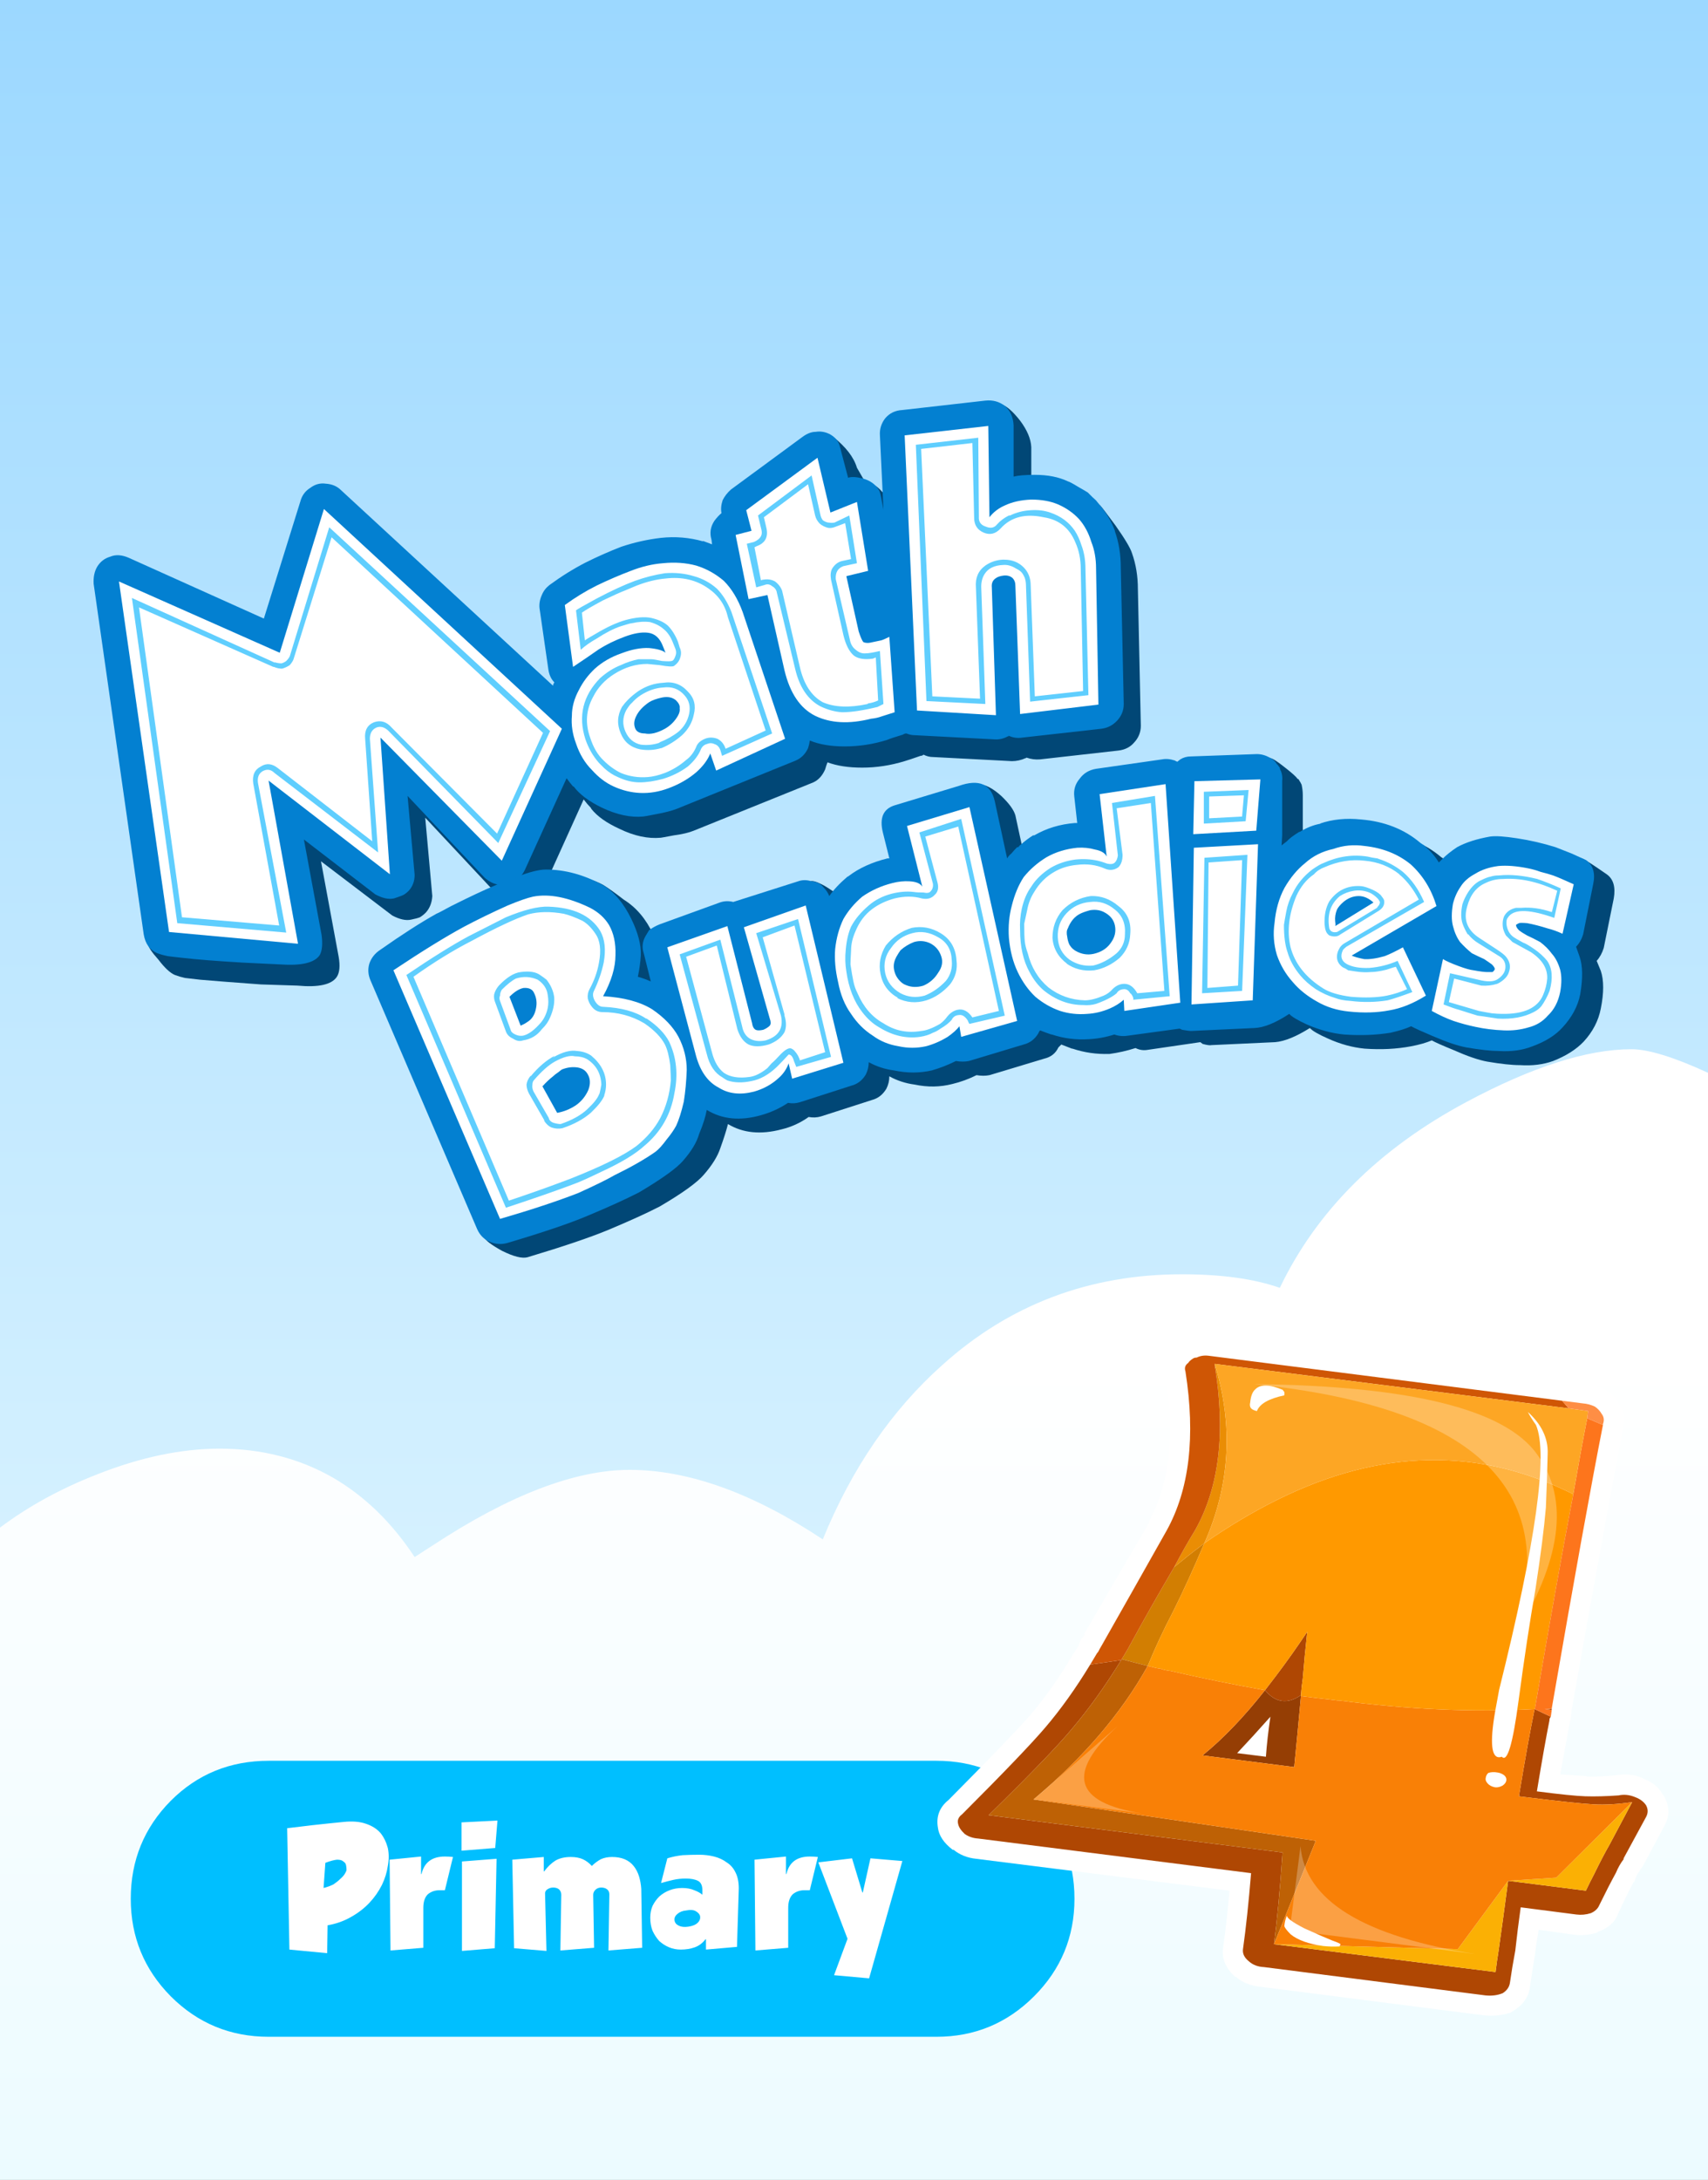 
<svg xmlns="http://www.w3.org/2000/svg" version="1.1" xmlns:xlink="http://www.w3.org/1999/xlink" preserveAspectRatio="none" x="0px" y="0px" width="145px" height="185px" viewBox="0 0 145 185">
<rect x="0" y="0" width="145" height="185" fill="#333333" stroke="none"/>
<defs>
<linearGradient id="Gradient_1" gradientUnits="userSpaceOnUse" x1="72.5" y1="184.988" x2="72.5" y2="0.012" spreadMethod="pad">
<stop  offset="0%" stop-color="#ECFBFF"/>

<stop  offset="100%" stop-color="#9CD8FF"/>
</linearGradient>

<linearGradient id="Gradient_2" gradientUnits="userSpaceOnUse" x1="72.5" y1="185.025" x2="72.5" y2="115.775" spreadMethod="pad">
<stop  offset="0%" stop-color="#ECFBFF"/>

<stop  offset="100%" stop-color="#FFFFFF"/>
</linearGradient>
</defs>

<g id="Layer_1">
<g transform="matrix( 1, 0, 0, 1, 0,0) ">
<g>
<g>
<path fill="url(#Gradient_1)" stroke="none" d="
M 145 185
L 145 0 0 0 0 185 145 185 Z"/>
</g>
</g>
</g>

<g transform="matrix( 1, 0, 0, 1, 0,0) ">
<g>
<g>
<path fill="url(#Gradient_2)" stroke="none" d="
M 145 91.05
Q 140.65 89.05 138.5 89.05 132.85 89.05 124.45 93.55 113.35 99.5 108.65 109.3 105.35 108.15 100.35 108.15 88.55 108.15 80 115.85 73.55 121.6 69.85 130.65 60.95 124.75 53.45 124.75 46.5 124.75 36.75 131.15
L 35.2 132.15
Q 32.3 127.75 28.25 125.4 23.95 122.95 18.65 122.95 13.75 122.95 8.2 125.15 3.6 126.95 0 129.65
L 0 185 145 185 145 91.05 Z"/>
</g>
</g>
</g>

<g transform="matrix( 0.763, 0, 0, 0.763, 0,15) ">
<g>
<g>
<path fill="#00BFFF" stroke="none" d="
M 29.9 176.2
Q 23.45 176.2 19 180.65 14.55 185.15 14.55 191.55 14.55 197.9 19 202.4 23.5 206.9 29.9 206.9
L 104.2 206.9
Q 110.55 206.9 115.05 202.4 119.55 197.9 119.55 191.55 119.55 185.15 115.05 180.65 110.55 176.2 104.2 176.2
L 29.9 176.2 Z"/>
</g>
</g>
</g>

<g transform="matrix( 0.763, 0, 0, 0.763, 0,15) ">
<g>
<g>
<path fill="#FFFFFF" stroke="none" d="
M 96.85 187.05
L 96 190.85 95.95 190.85 94.8 187.05 91.05 187.5 94.3 196 92.8 200.05 96.7 200.4 100.4 187.35 96.85 187.05
M 91 186.9
Q 90.55 186.85 90.1 186.85 87.95 186.85 87.5 188.8
L 87.45 188.8 87.45 186.85 83.95 187.2 84.05 197.3 87.7 197 87.7 192.55
Q 87.7 191.55 88.2 191.05 88.75 190.6 89.5 190.6 89.7 190.6 89.85 190.6 89.95 190.6 90.1 190.6
L 91 186.9
M 78.15 191.1
Q 77.8 190.8 77.25 190.6 76.7 190.35 75.9 190.35 75.15 190.35 74.5 190.6 73.85 190.85 73.35 191.3 72.9 191.75 72.6 192.35 72.35 192.95 72.35 193.65 72.35 194.45 72.6 195.1 72.9 195.75 73.35 196.25 73.85 196.7 74.45 196.95 75.05 197.2 75.75 197.2 76.6 197.2 77.3 196.95 78 196.7 78.5 196.05
L 78.55 196.05 78.55 197.2 82 196.9 82.2 190.4
Q 82.2 189.35 81.85 188.65 81.5 187.9 80.85 187.5 80.25 187.05 79.45 186.85 78.65 186.65 77.8 186.65 76.85 186.65 75.95 186.7 75.05 186.8 74.25 187.05
L 73.55 189.8
Q 74.25 189.6 74.9 189.45 75.55 189.3 76.3 189.3 77.15 189.3 77.65 189.55 78.15 189.8 78.15 190.6
L 78.15 191.1
M 75.55 194.55
Q 75.1 194.35 75.05 193.95 75 193.55 75.35 193.25 75.75 192.9 76.35 192.85 77.05 192.7 77.45 192.95 77.85 193.2 77.9 193.5 77.95 193.9 77.65 194.2 77.3 194.55 76.6 194.65 75.95 194.75 75.55 194.55
M 55.25 187.1
L 51.4 187.4 51.4 197.35 55.05 197.05 55.25 187.1
M 60.5 186.9
L 57 187.2 57.2 197.05 60.8 197.35 60.65 191.1
Q 60.6 190.7 60.9 190.5 61.2 190.3 61.55 190.3 61.95 190.3 62.2 190.5 62.45 190.75 62.45 191.1
L 62.35 197.3 66.1 197 66 191.1
Q 66 190.8 66.25 190.55 66.5 190.3 66.9 190.3 67.3 190.3 67.55 190.5 67.8 190.7 67.8 191.05
L 67.7 197.3 71.45 197 71.35 190.45
Q 71.3 189.7 71.1 189.05 70.9 188.4 70.5 187.9 70.1 187.4 69.5 187.15 68.9 186.9 68.1 186.9 67.4 186.9 66.85 187.15 66.3 187.45 65.85 187.9 65.4 187.4 64.85 187.15 64.3 186.9 63.5 186.9 62.5 186.9 61.8 187.3 61.1 187.75 60.55 188.5
L 60.5 188.5 60.5 186.9
M 50.4 186.9
Q 49.95 186.85 49.5 186.85 47.35 186.85 46.9 188.8
L 46.85 188.8 46.85 186.85 43.35 187.2 43.45 197.3 47.1 197 47.1 192.55
Q 47.1 191.55 47.6 191.05 48.15 190.6 48.9 190.6 49.1 190.6 49.25 190.6 49.35 190.6 49.5 190.6
L 50.4 186.9
M 55.35 182.85
L 51.35 183.05 51.35 186.2 55.1 185.9 55.35 182.85
M 36.75 183.15
Q 35.2 183.3 31.95 183.7
L 32.2 197.2 36.4 197.6 36.45 194.5
Q 37.9 194.25 39.1 193.55 40.25 192.9 41.1 192 41.95 191.1 42.5 190 43 188.95 43.15 187.9 43.35 186.85 43.15 185.9 42.9 184.95 42.35 184.25 41.75 183.55 40.7 183.2 39.7 182.85 38.25 183
L 36.75 183.15
M 38.5 187.8
Q 38.55 188.05 38.55 188.2 38.55 188.35 38.55 188.4 38.5 188.55 38.35 188.8 38.15 189.1 37.85 189.35 37.55 189.65 37.1 189.95 36.6 190.2 36 190.35
L 36.2 187.55
Q 37 187.25 37.5 187.2 38 187.2 38.2 187.4 38.45 187.55 38.5 187.8 Z"/>
</g>
</g>
</g>

<g transform="matrix( 0.763, 0, 0, 0.763, 0,15) ">
<g>
<g>
<path fill="#FFFFFF" stroke="none" d="
M 180.6 139.1
Q 180.6 138.95 180.65 138.8 180.9 137.65 180.2 136.65 179.7 135.5 178.5 134.9 177.55 134.35 176.45 134.25
L 134.8 128.95
Q 133.55 128.8 132.55 129.2
L 132.45 129.2
Q 132.25 129.25 132.05 129.3 131.8 129.35 131.65 129.55 130.65 130 130.3 130.75 129.35 131.85 129.65 133.25 131.3 143.25 127.85 149.55
L 127.95 149.55
Q 123.8 156.6 120.6 162.15
L 120.75 162.15
Q 120.6 162.25 120.55 162.4 120.15 162.75 120 163.45 119.7 163.85 119.4 164.35 117.15 168.15 114.65 171.1 112.35 173.7 105.55 180.55 104.05 181.75 104.35 183.6 104.5 184.95 106 186.1
L 106.1 186.1
Q 107.15 186.95 108.6 187.1
L 136.8 190.65
Q 136.5 194.1 136.1 196.9 135.8 198.75 137.4 200.2 137.5 200.2 137.6 200.3 138.65 201.2 140.35 201.35
L 165 204.5
Q 166.65 204.7 168.1 204.2 168.25 204.1 168.4 204 170.1 202.95 170.25 201.2 170.5 199.45 170.8 197.7
L 170.8 197.6
Q 170.95 196.35 171.2 195
L 175.15 195.55
Q 176.5 195.7 177.75 195.3 177.75 195.2 177.85 195.2 179.5 194.6 180 193.3 180.95 191.2 181.75 189.7
L 181.85 189.65
Q 182.05 188.95 182.4 188.5 182.6 188.15 182.8 187.9
L 185.1 183.6
Q 186.15 181.85 185.1 180.05 185.1 180 185 179.95 184.4 178.8 182.9 178.2 181.45 177.5 179.9 177.8 178 178 176.55 177.95
L 176.5 177.9
Q 175.45 177.85 173.6 177.7 174.25 174.2 174.6 172.25 174.7 171.85 174.75 171.6 174.8 171.2 174.85 170.8 174.85 170.75 174.85 170.65 178.65 149.25 180.6 139.25 180.6 139.15 180.6 139.1 Z"/>
</g>
</g>
</g>

<g transform="matrix( 0.763, 0, 0, 0.763, 0,15) ">
<g>
<g>
<path fill="#D27E02" stroke="none" d="
M 125.05 164.5
Q 124.9 164.75 124.8 164.9 126.3 165.3 127.7 165.65 128.9 162.7 130.55 159.55 132.15 156.35 134 152 132.35 153.25 130.65 154.65 127.95 159.25 125.85 163.1 125.45 163.85 125.05 164.5 Z"/>

<path fill="#953E04" stroke="none" d="
M 144.75 169
L 144.75 168.9
Q 142.5 170.45 140.75 168.35 137.25 172.8 133.8 175.6
L 144 176.9
Q 144.35 173.4 144.75 169
M 140.85 175.75
L 137.65 175.35
Q 139.35 173.55 141.35 171.3 141 173.65 140.85 175.75 Z"/>

<path fill="#AF4703" stroke="none" d="
M 144.75 168.9
Q 144.8 168.05 144.95 167.05 145.15 164.6 145.45 161.85 143.75 164.4 142.05 166.65 141.4 167.5 140.75 168.35 142.5 170.45 144.75 168.9
M 172.4 171.65
Q 172.4 171.45 172.55 171.3
L 170.75 170.45
Q 170.05 173.8 169 180.15
L 169.8 180.25
Q 175.45 180.95 177.35 181.05 179.2 181.15 181.6 180.8
L 179.1 185.5
Q 178.35 186.8 177.35 188.85 176.9 189.7 176.45 190.65
L 167.8 189.55
Q 167.25 193.75 166.75 197.25 166.55 198.5 166.4 199.7
L 141.75 196.6
Q 142.3 192.35 142.7 186.4
L 110 182.25
Q 117.05 175.35 119.35 172.55 122.1 169.3 124.75 165
L 121.3 165.5
Q 118.9 169.45 116.3 172.5 114 175.2 107.05 182.15 106.45 182.6 106.6 183.2 106.7 183.75 107.35 184.35 108 184.8 108.85 184.85
L 139.2 188.7
Q 138.8 193.6 138.3 197.15 138.2 197.9 138.95 198.5 139.6 199.1 140.65 199.15
L 165.3 202.3
Q 166.35 202.4 167.2 202.05 167.9 201.6 168 200.9 168.25 199.15 168.6 197.3 168.85 195 169.2 192.5
L 175.4 193.3
Q 176.2 193.4 177 193.15 177.7 192.85 177.95 192.25 178.95 190.2 179.8 188.65 180.15 187.8 180.65 187.15
L 180.65 187.05 183.15 182.45
Q 183.5 181.8 183.15 181.15 182.75 180.55 181.95 180.25 181 179.85 180.1 180.05 178 180.2 176.4 180.15 174.85 180.1 171 179.6 171.85 174.45 172.4 171.7
L 172.4 171.65
M 172.65 170.55
Q 172.65 170.5 172.65 170.4 172.15 170.45 171.85 170.45
L 172.65 170.55 Z"/>

<path fill="#BE6105" stroke="none" d="
M 119.35 172.55
Q 117.05 175.35 110 182.25
L 142.7 186.4
Q 142.3 192.35 141.75 196.6
L 146.4 185.1 115 180.5
Q 123.3 173.55 127.7 165.65 126.3 165.3 124.8 164.9
L 124.75 165
Q 122.1 169.3 119.35 172.55 Z"/>

<path fill="#EA8D04" stroke="none" d="
M 135.15 132.05
Q 135.15 132.1 135.15 132.15 137 143.35 133 150.5 131.75 152.55 130.65 154.65 132.35 153.25 134 152 138.3 142.3 135.15 132.05 Z"/>

<path fill="#FBB004" stroke="none" d="
M 166.75 197.25
Q 167.25 193.75 167.8 189.55
L 162.2 197.15 141.75 196.6 166.4 199.7
Q 166.55 198.5 166.75 197.25
M 179.1 185.5
L 181.6 180.8 173.15 189.2 167.8 189.55 176.45 190.65
Q 176.9 189.7 177.35 188.85 178.35 186.8 179.1 185.5 Z"/>

<path fill="#F98006" stroke="none" d="
M 181.6 180.8
Q 179.2 181.15 177.35 181.05 175.45 180.95 169.8 180.25
L 169 180.15
Q 170.05 173.8 170.75 170.45 160.6 171 149.05 169.5 148.75 169.5 148.5 169.45 146.65 169.25 144.75 169 144.35 173.4 144 176.9
L 133.8 175.6
Q 137.25 172.8 140.75 168.35 135.65 167.45 130.2 166.2 129.65 166.15 129.1 165.95 128.85 165.95 127.7 165.65 123.3 173.55 115 180.5
L 146.4 185.1 141.75 196.6 162.2 197.15 167.8 189.55 173.15 189.2 181.6 180.8 Z"/>

<path fill="#FF9900" stroke="none" d="
M 170.75 170.45
L 170.8 170.3
Q 173.25 155.95 175.05 146.55 159.3 138.65 142.15 147.15 138.1 149.15 134 152 132.15 156.35 130.55 159.55 128.9 162.7 127.7 165.65 128.85 165.95 129.1 165.95 129.65 166.15 130.2 166.2 135.65 167.45 140.75 168.35 141.4 167.5 142.05 166.65 143.75 164.4 145.45 161.85 145.15 164.6 144.95 167.05 144.8 168.05 144.75 168.9
L 144.75 169
Q 146.65 169.25 148.5 169.45 148.75 169.5 149.05 169.5 160.6 171 170.75 170.45 Z"/>

<path fill="#FD751C" stroke="none" d="
M 176.6 138.1
Q 175.9 141.65 175.05 146.55 173.25 155.95 170.8 170.3
L 170.75 170.45 172.55 171.3
Q 172.6 170.9 172.65 170.55
L 171.85 170.45
Q 172.15 170.45 172.65 170.4 176.4 148.75 178.35 138.85
L 176.6 138.1 Z"/>

<path fill="#CF5605" stroke="none" d="
M 174.55 137
L 173.8 136.15 134.5 131.15
Q 133.75 131.05 133.15 131.35 132.9 131.35 132.75 131.45 132.35 131.7 132.2 131.95 131.7 132.3 131.9 132.9 133.6 143.75 129.8 150.6 125.8 157.7 122.65 163.25 122.35 163.75 122.15 164.15 122.1 164.15 122.05 164.25 121.65 164.9 121.3 165.5
L 124.75 165 124.8 164.9
Q 124.9 164.75 125.05 164.5 125.45 163.85 125.85 163.1 127.95 159.25 130.65 154.65 131.75 152.55 133 150.5 137 143.35 135.15 132.15 135.15 132.1 135.15 132.05
L 174.55 137 Z"/>

<path fill="#FDA624" stroke="none" d="
M 176.6 138.1
Q 176.65 137.65 176.7 137.3
L 174.55 137 135.15 132.05
Q 138.3 142.3 134 152 138.1 149.15 142.15 147.15 159.3 138.65 175.05 146.55 175.9 141.65 176.6 138.1 Z"/>

<path fill="#FE8E45" stroke="none" d="
M 178.2 137.6
Q 177.95 137.15 177.45 136.8 176.8 136.5 176.15 136.45
L 173.8 136.15 174.55 137 176.7 137.3
Q 176.65 137.65 176.6 138.1
L 178.35 138.85
Q 178.35 138.7 178.4 138.6 178.55 138.05 178.2 137.6 Z"/>
</g>
</g>
</g>

<g transform="matrix( 0.763, 0, 0, 0.763, 0,15) ">
<g>
<g>
<path fill="#FFFFFF" fill-opacity="0.251" stroke="none" d="
M 127.05 182.05
Q 115.7 180.25 124.4 172.3
L 115 180.5 127.05 182.05
M 144.7 185.7
L 143.5 195.05 164.2 197.7
Q 145.45 194.75 144.7 185.7
M 168.25 162.75
Q 176.5 149.65 171.05 142.15 165.75 134.6 139.55 134.3 177.05 138.15 168.25 162.75 Z"/>
</g>
</g>
</g>

<g transform="matrix( 0.763, 0, 0, 0.763, 0,15) ">
<g>
<g>
<path fill="#FFFFFF" stroke="none" d="
M 143.6 195.5
Q 144.75 196.45 147.2 196.8 148.1 196.9 149.05 196.85 149.05 196.75 149.15 196.65 149.25 196.55 148.25 196.2 147.25 195.8 145.15 194.85 143.1 193.8 143.2 193.4 142.95 193.95 142.9 194.6 143 194.9 143.6 195.5
M 142.75 134.95
Q 140.5 134 139.65 134.9 139.2 135.3 139.1 136.35 139 136.75 139.2 137 139.4 137.2 139.85 137.3 140.3 136.1 142.9 135.55 142.95 135.2 142.85 135.1 142.75 135.05 142.75 134.95
M 167.6 178.4
Q 167.65 178.05 167.35 177.8 167 177.55 166.6 177.5 166.05 177.4 165.6 177.55 165.35 177.75 165.3 178.15 165.25 178.4 165.5 178.7 165.8 179.05 166.35 179.15 166.75 179.2 167.2 178.95 167.55 178.7 167.6 178.4
M 170 137.4
Q 170.2 137.85 170.9 138.85 172.95 143.6 166.8 168.3
L 166.35 170.75
Q 165.45 176 166.9 175.8
L 167.1 175.75
Q 168 176.75 168.95 169.6 169.9 162.5 170.85 157.05 171.7 151.55 172 148.05 172.15 144.5 172.2 142.05 172.3 139.5 170 137.4 Z"/>
</g>
</g>
</g>

<g transform="matrix( 1, 0, 0, 1, 0,0) ">
<g>
<g>
<path fill="#014776" stroke="none" d="
M 86.6 35.7
Q 85.7 34.55 85 34.3
L 78.05 36.65
Q 77.2 36.7 76.65 37.3 76.15 37.95 76.15 38.8
L 76.45 45.05 76.3 44.05
Q 76.25 43.75 76.1 43.5 75.65 42.45 74.9 41.75 74.15 40.9 73.5 41
L 72.75 39.7
Q 72.35 38.35 70.7 37.05 70.5 36.9 70.15 36.95 69.7 36.95 69.4 37.15
L 63.55 43.4
Q 63.05 43.75 62.85 44.35 62.65 44.85 62.75 45.4 62.4 45.65 62.1 46.05 61.7 46.8 61.9 47.6
L 61.95 48.05
Q 61.55 47.9 61.15 47.75 59.45 47.25 57.6 47.55 55.9 47.7 54.25 48.25 52.7 48.9 51.2 49.55 49.65 50.35 48.15 51.45 47.7 51.8 47.45 52.35 47.25 52.9 47.3 53.45
L 48 58.7
Q 48.1 59.35 48.55 59.8 48.45 59.9 48.4 60.05
L 30.45 43.4
Q 29.9 42.9 29.15 42.9 28.45 42.8 27.8 43.25 27.2 43.65 27 44.35
L 23.9 54.35 12.45 49.2
Q 11.55 48.85 10.85 49.1 10.15 49.25 9.75 49.95 9.35 50.5 9.45 51.45
L 12.55 80.1
Q 12.6 80.5 13.45 81.45 14.25 82.5 14.85 82.75 15.25 82.9 15.7 83 16.1 83.05 17 83.15 18.7 83.3 22.15 83.55
L 25.25 83.65
Q 27.95 83.9 28.6 82.9 28.95 82.35 28.75 81.2
L 27.25 73.1 33.3 77.7
Q 34.25 78.2 34.9 78.05 35.4 77.95 35.65 77.85 35.9 77.7 36.15 77.45 36.65 76.9 36.7 76.05
L 36.1 69.4 42.6 76.35
Q 43.8 77.35 45.1 76.7 45.7 76.4 46 75.7
L 49.55 67.85
Q 49.85 68.25 50.15 68.55
L 50.2 68.65
Q 50.95 69.6 52.6 70.35 54.45 71.25 56.1 71.1 56.15 71.1 57.2 70.9 58.3 70.75 58.9 70.5
L 69.05 66.4
Q 69.7 66.1 70.05 65.3 70.15 64.95 70.25 64.7 71.45 65.15 73.2 65.15 75 65.15 76.8 64.6 77.15 64.5 78.15 64.15 78.3 64.15 78.4 64.05 78.8 64.25 79.2 64.25
L 85.9 64.6
Q 86.5 64.6 87.05 64.35 87.1 64.35 87.15 64.3 87.7 64.5 88.3 64.45
L 94.95 63.7
Q 95.8 63.6 96.3 63 96.85 62.4 96.85 61.6
L 96.6 50
Q 96.6 48.35 96.1 46.95 95.9 46.3 94.7 44.6 93.6 43.1 93.4 42.9 93.25 42.85 92.6 42.45 91.95 42.1 91.75 41.95 90.6 41.5 89.15 41.8 87.75 42.2 87.55 42.25
L 87.55 37.95
Q 87.5 36.9 86.6 35.7 Z"/>
</g>
</g>
</g>

<g transform="matrix( 1, 0, 0, 1, 0,0) ">
<g>
<g>
<path fill="#0380D1" stroke="none" d="
M 86.05 36.1
Q 86 35.05 85.3 34.45 84.6 33.9 83.65 34
L 76.6 34.8
Q 75.7 34.85 75.15 35.5 74.65 36.15 74.7 36.95
L 75 43.25 74.8 42.2
Q 74.75 41.9 74.65 41.65 74.2 40.85 73.2 40.6 72.4 40.4 72 40.55
L 71.3 37.9
Q 71.15 37.25 70.45 36.85 69.85 36.55 69.25 36.65 68.7 36.65 68.1 37.1
L 62.05 41.55
Q 61.6 41.95 61.35 42.45 61.15 43.05 61.25 43.55 60.95 43.8 60.65 44.2 60.15 44.95 60.4 45.8
L 60.45 46.2
Q 60.05 46.05 59.65 45.9
L 59.7 45.95
Q 57.95 45.45 56.1 45.65 54.4 45.85 52.75 46.4 51.2 47 49.7 47.75 48.15 48.55 46.65 49.65 46.2 50 46 50.5 45.75 51.05 45.8 51.6
L 46.55 56.8
Q 46.65 57.5 47.05 57.9
L 47.05 57.95
Q 46.95 58.05 46.95 58.2
L 28.95 41.6
Q 28.45 41.1 27.65 41.05 26.95 40.95 26.35 41.4 25.7 41.8 25.5 42.55
L 22.4 52.5 10.95 47.35
Q 10.05 46.95 9.35 47.25 8.65 47.45 8.25 48.1 7.9 48.7 7.95 49.55
L 12.2 79.3
Q 12.4 80.5 13.35 80.9 13.75 81.05 14.25 81.15 14.6 81.2 15.55 81.3 17.25 81.5 20.65 81.7
L 23.75 81.85
Q 26.5 82.05 27.15 81.05 27.45 80.5 27.3 79.35
L 25.8 71.25 31.85 75.9
Q 32.75 76.4 33.45 76.25 33.9 76.1 34.15 76 34.4 75.9 34.7 75.6 35.2 75.05 35.2 74.25
L 34.6 67.55 41.15 74.5
Q 42.3 75.5 43.6 74.85 44.2 74.55 44.55 73.85
L 48.1 66.05
Q 48.35 66.4 48.65 66.75
L 48.7 66.75
Q 49.45 67.75 51.1 68.55 53 69.45 54.6 69.3 54.7 69.3 55.7 69.1 56.8 68.9 57.45 68.65
L 67.55 64.55
Q 68.25 64.25 68.6 63.5 68.7 63.2 68.75 62.85 69.95 63.35 71.7 63.35 73.55 63.35 75.3 62.8 75.65 62.65 76.65 62.35 76.8 62.25 76.95 62.25 77.3 62.4 77.7 62.4
L 84.4 62.75
Q 85 62.8 85.55 62.5 85.647 62.5 85.65 62.4
L 85.65 62.45
Q 86.2 62.7 86.8 62.6
L 93.5 61.85
Q 94.3 61.75 94.85 61.15 95.4 60.55 95.4 59.75
L 95.15 48.2
Q 95.15 46.5 94.65 45.1
L 94.65 45.05
Q 94.2 43.8 93.15 42.6 93.05 42.45 92.75 42.2 92.45 41.9 92.35 41.8 92.2 41.7 91.5 41.3 90.85 40.9 90.65 40.85 89.5 40.3 87.85 40.3 86.65 40.3 86.05 40.45
L 86.05 36.1 Z"/>
</g>
</g>
</g>

<g transform="matrix( 1, 0, 0, 1, 0,0) ">
<g>
<g>
<path fill="#FFFFFF" stroke="none" d="
M 33.1 74.2
L 32.3 62.6 42.6 73.05 47.7 61.85 27.5 43.2 23.75 55.4 10.1 49.35 14.35 79.1 25.3 80.1 22.8 66.25 33.1 74.2
M 69.4 38.85
L 63.35 43.3 63.8 45.05 62.45 45.4 63.55 50.85 65.15 50.5 66.6 56.9
Q 67.3 59.8 69.2 60.75 71.15 61.7 73.95 61 74.45 60.95 74.85 60.8 75.3 60.65 75.95 60.45
L 75.5 54.05
Q 75 54.3 74.8 54.35 74.05 54.5 73.85 54.55 73.55 54.6 73.3 54.5 73.15 54.35 72.9 53.6
L 71.85 48.9 73.7 48.45 72.75 42.6 70.5 43.5 69.4 38.85
M 56.3 47.8
Q 54.95 47.9 53.55 48.45 52.1 49 50.65 49.7 49.25 50.4 47.95 51.35
L 48.65 56.6
Q 49.85 55.8 50.85 55.1 51.8 54.5 53 54.05 54.2 53.6 55 53.7 55.9 53.8 56.3 54.9
L 56.5 55.4
Q 56.15 55.1 55.1 55 54.05 54.95 52.75 55.45 51.45 55.9 50.5 56.75 49.65 57.55 49.15 58.55 48.55 59.65 48.55 60.75 48.45 61.9 48.9 63.1 49.35 64.45 50.25 65.35 51.1 66.3 52.1 66.75 53.2 67.25 54.35 67.3 55.55 67.35 56.75 66.9 58.1 66.4 59.1 65.55 59.95 64.8 60.3 63.95
L 60.8 65.4 66.65 62.7 63.05 51.95
Q 62.45 50.3 61.45 49.3 60.4 48.4 59.1 48 57.8 47.65 56.3 47.8
M 54 60.8
Q 54.3 60.15 55.1 59.6 55.5 59.35 56.2 59.2 56.95 59.05 57.4 59.45 57.75 59.8 57.7 60.1 57.75 60.4 57.55 60.75 57.15 61.45 56.45 61.85 55.45 62.4 54.75 62.25 54.05 62.25 53.9 61.75 53.75 61.3 54 60.8
M 85.2 48.85
Q 85.65 48.8 85.95 49.05 86.2 49.3 86.2 49.7
L 86.6 60.6 93.25 59.8 93.05 48.25
Q 93.05 47 92.65 46 92.3 44.85 91.6 44.05 90.85 43.25 89.8 42.8 88.85 42.4 87.55 42.4 86.25 42.45 85.3 42.9 84.5 43.25 84 43.9
L 83.9 36.15 76.8 36.95 77.85 60.3 84.55 60.7 84.2 49.85
Q 84.15 49.35 84.5 49.1 84.75 48.9 85.2 48.85 Z"/>
</g>
</g>
</g>

<g transform="matrix( 1, 0, 0, 1, 0,0) ">
<g>
<g>
<path fill="#5FCEFE" stroke="none" d="
M 24.6 55.7
Q 24.5 55.9 24.3 56.1 24.1 56.25 23.9 56.3 23.6 56.3 23.3 56.2
L 23.35 56.25 11.2 50.75 15.05 78.35 24.3 79.15 21.9 66.45
Q 21.8 65.75 22.3 65.45 22.85 65.15 23.3 65.6
L 32.1 72.35 31.4 62.7
Q 31.4 62 31.95 61.75 32.45 61.55 32.95 62
L 42.3 71.55 46.7 62.05 27.95 44.75 24.6 55.7
M 33.25 61.75
Q 32.6 61 31.75 61.3 30.9 61.65 31 62.7
L 31.6 71.4 23.6 65.2
Q 22.85 64.6 22.15 65.05 21.35 65.45 21.5 66.5
L 23.7 78.55 15.45 77.85 11.8 51.55 23.2 56.6 23.25 56.6
Q 23.6 56.75 23.95 56.75 24.3 56.65 24.6 56.45 24.9 56.1 24.95 55.85
L 28.15 45.6 46.1 62.2 42.2 70.75 33.25 61.75
M 64.65 45
Q 64.8 45.65 64 46
L 63.4 46.15 64.2 49.85 64.9 49.65
Q 65.25 49.5 65.55 49.75 65.9 49.95 65.95 50.3
L 67.5 56.75
Q 68.05 59.1 69.65 59.95 70.6 60.4 71.5 60.45 72.65 60.45 74.5 60
L 75 59.75 74.7 55.25
Q 73.85 55.45 73.5 55.45 73.05 55.5 72.65 55.15 72.25 54.85 72.15 54.3
L 70.95 49.15
Q 70.9 48.3 71.6 48.05
L 72.75 47.8 72.1 43.75 70.85 44.35
Q 70.6 44.4 70.35 44.35
L 70.3 44.35
Q 70.05 44.3 69.85 44.15 69.7 43.95 69.65 43.7
L 68.9 40.35 64.35 43.75 64.65 45
M 65.05 44.75
L 64.85 43.9 68.6 41.1 69.2 43.75
Q 69.3 44.15 69.6 44.45 69.9 44.7 70.3 44.8 70.6 44.85 70.95 44.7
L 71.75 44.4 72.25 47.45 71.55 47.6
Q 71 47.7 70.65 48.25 70.45 48.6 70.55 49.2
L 71.6 53.9
Q 71.9 55.15 72.5 55.65 73.05 56.05 74.1 55.9
L 74.35 55.8 74.55 59.45
Q 74.1 59.65 73.7 59.7
L 73.65 59.75
Q 71.35 60.25 69.85 59.6 68.4 58.8 67.9 56.6
L 66.4 50.15
Q 66.25 49.7 65.8 49.35 65.35 49.1 64.8 49.2
L 64.75 49.2 64.6 49.25 64.05 46.45 64.25 46.35
Q 65.35 45.95 65.05 44.75
M 56.45 48.65
Q 55.15 48.85 53.9 49.3 52.55 49.8 50.65 50.8 49 51.7 48.9 51.8
L 49.3 55.15
Q 49.85 54.65 50.65 54.2 51.8 53.45 52.7 53.15 53.5 52.9 53.6 52.9 54.5 52.7 55.2 52.8 55.9 53 56.35 53.4 56.85 53.8 57.15 54.6
L 57.35 55.1
Q 57.45 55.4 57.35 55.65 57.2 56.1 57 56.1 56.9 56.15 56.2 56.1 55.5 55.95 55.3 55.95 54.55 55.95 54.2 55.95 53.45 56.1 52.7 56.45 51.8 56.8 50.95 57.55 48.75 59.8 49.7 62.75 50.1 63.9 50.85 64.75
L 51.3 65.2
Q 51.85 65.7 52.45 65.95 53.4 66.4 54.3 66.4 55.2 66.4 56.3 66.1 57.45 65.75 58.4 65.05 59.2 64.35 59.5 63.6 59.65 63.25 60 63.15 60.35 63 60.65 63.15 61 63.25 61.15 63.65
L 61.3 64.15 65.55 62.25 62.1 51.95
Q 61.6 50.7 60.85 49.95 60 49.2 58.9 48.9 57.75 48.55 56.45 48.65
M 61.6 63.55
Q 61.4 62.95 60.9 62.7 60.35 62.5 59.85 62.7 59.25 62.95 59.1 63.4 58.8 64.1 58.25 64.5 57.45 65.2 56.45 65.6 55.65 65.9 55 65.95 53.8 66.05 52.7 65.6 51.9 65.2 51.25 64.55 50.5 63.85 50.1 62.6 49.45 60.8 50.35 59.15 50.95 57.95 52.15 57.2 53.5 56.35 54.95 56.35 55 56.35 56 56.45 57.1 56.65 57.25 56.5 57.65 56.2 57.75 55.8 57.9 55.35 57.7 54.95
L 57.55 54.45
Q 57.2 53.6 56.7 53.1 56.25 52.7 55.5 52.5 54.7 52.25 53.4 52.55 52.3 52.8 50.9 53.6 49.85 54.2 49.65 54.35
L 49.4 52
Q 49.8 51.7 51.2 50.95 52.45 50.35 53.1 50.1
L 54.05 49.7
Q 55.35 49.2 56.5 49.1 58.6 48.85 60.15 49.95 61.45 50.85 61.8 52.4
L 65 62 61.6 63.55
M 54.2 58.65
Q 53.7 59 53.3 59.4 53.05 59.65 52.8 60 52.2 61.1 52.7 62.25 53.15 63.35 54.35 63.6 55.25 63.75 56.1 63.5
L 56.15 63.5
Q 57.1 63.1 57.9 62.4 58.7 61.65 58.9 60.65 59.2 59.5 58.4 58.7 57.55 57.75 56.3 57.95 55.2 58 54.2 58.65
M 53.15 60.3
Q 53.45 59.8 53.65 59.65 53.95 59.3 54.4 59 55.35 58.4 56.3 58.35 57.4 58.2 58.1 59 58.7 59.65 58.5 60.6 58.3 61.5 57.6 62.1 56.9 62.65 56 63 56 63.05 55.95 63.05 55.2 63.3 54.4 63.2 53.5 63 53.1 62.1 52.7 61.2 53.15 60.3
M 84.65 44.5
Q 84.3 44.95 83.7 44.7 83.05 44.5 83.1 43.85
L 83.05 37.15 77.75 37.75 78.65 59.5 83.65 59.75 83.3 49.8
Q 83.3 49.15 83.6 48.7 84.05 48 85.15 47.95 85.7 47.9 86.25 48.25 86.55 48.4 86.7 48.55 86.85 48.7 87 49.05 87.1 49.35 87.1 49.7
L 87.45 59.55 92.4 59 92.15 48.3
Q 92.15 47.15 91.8 46.25 91.6 45.6 91.25 45.05 90.5 43.95 89.15 43.5 88.45 43.25 87.55 43.3 86.55 43.35 85.75 43.75 85.7 43.75 85.65 43.75 85.05 44.05 84.65 44.5
M 82.7 43.95
Q 82.7 44.85 83.5 45.2 84.3 45.55 84.95 44.85 86.25 43.4 88.6 43.9 90.55 44.2 91.3 46.05 91.75 47.05 91.75 48.3
L 91.95 58.65 87.85 59.1 87.5 49.7
Q 87.5 48.75 86.9 48.15 86.25 47.5 85.25 47.5
L 85.1 47.5
Q 84.3 47.55 83.65 48 82.75 48.65 82.85 49.85
L 83.2 59.3 79.15 59.1 78.2 38.1 82.55 37.6 82.7 43.95 Z"/>
</g>
</g>
</g>

<g transform="matrix( 1, 0, 0, 1, 0,0) ">
<g>
<g>
<path fill="#014776" stroke="none" d="
M 110.15 66.1
Q 110 65.85 109.1 65.15 108.1 64.35 107.85 64.35
L 102.85 65.45
Q 102.3 65.45 101.95 65.65
L 101.65 65.85
Q 101.6 65.8 101.5 65.75 100.95 65.55 100.35 65.65
L 94.8 66.45
Q 93.9 66.6 93.4 67.3 92.9 68 92.95 68.8
L 93.25 71.05
Q 93.2 71.05 93.05 71.05 91.1 71.25 89.55 72.05
L 89.5 72.1
Q 88.9 72.5 88.45 72.85 88.4 72.85 88.35 72.9 88.3 72.95 88.2 73.05
L 88.15 73.1
Q 88.1 73.1 88.1 73.15 87.85 73.35 87.6 73.65 87.4 73.8 87.25 74.05
L 86.2 69.2
Q 86 68.5 85 67.55 83.95 66.6 83.1 66.55
L 77.75 69.55
Q 76.25 70 76.7 71.9
L 77.25 74
Q 77.15 74.05 77.1 74.1 75.1 74.5 73.8 75.6
L 73.75 75.6
Q 72.75 76.4 72.2 77.25 72 76.9 71.65 76.55 71.15 75.8 70.65 75.6 70.15 75.25 69.75 75.05 69.05 74.7 68.8 74.8
L 64.05 77.7
Q 63.4 77.6 62.9 77.85
L 57.75 79.6
Q 57.2 79.8 56.85 80.2 56.65 80.4 56.55 80.6 56.15 81.4 56.4 82.15
L 57 84.45
Q 56.45 84.25 55.9 84.1 56.15 83.15 56.2 82.3 56.2 80.9 55.45 79.3 54.55 77.35 52.95 76.35 51.85 75.5 51.2 75.1 50 74.45 48.7 74.45 48.35 74.45 47.3 74.85 46.1 75.45 45.5 75.6 44 76.25 42.15 77.05 41.3 77.45 40.05 78.1 38.95 78.7 38.8 78.8 36.8 79.95 34.05 81.75 33.35 82.2 33.1 83 32.9 83.7 33.2 84.4
L 41.1 105
Q 41.25 105.4 42.6 106.15 44.1 106.9 44.8 106.7 49.3 105.35 51.6 104.4 54.35 103.25 56 102.4 58.9 100.7 59.75 99.7 60.8 98.5 61.15 97.45 61.6 96.2 61.8 95.4 63.7 96.55 66.35 95.85 67.6 95.55 68.65 94.8 69.2 94.9 69.7 94.75
L 74.05 93.35
Q 74.8 93.15 75.25 92.4 75.5 91.9 75.5 91.35 76.5 91.9 77.65 92.05 79.3 92.4 80.85 92 81.9 91.75 82.9 91.25 83.5 91.35 84 91.25
L 88.65 89.85
Q 89.5 89.65 89.85 88.9 90 88.75 90.1 88.65 90.5 88.8 91 89
L 91.05 89
Q 92.55 89.5 94.15 89.45
L 94.2 89.45
Q 95.3 89.3 96.4 88.95 96.9 89.2 97.45 89.1
L 101.9 88.45 102.1 88.6
Q 102.65 88.75 102.85 88.7
L 108.25 88.45
Q 109.45 88.35 111.2 87.25 111.5 87.6 112.75 88.15 114.3 88.85 115.85 89 117.95 89.15 119.8 88.8 120.85 88.6 121.55 88.3 122 88.55 123.35 89.1 125.15 89.9 126.25 90.1 128 90.4 129.05 90.4 130.6 90.5 131.85 90.05 133.5 89.4 134.45 88.4 135.6 87.15 135.9 85.6 136.3 83.6 135.9 82.4
L 135.55 81.55
Q 135.95 81.1 136.15 80.45
L 137 76.25
Q 137.25 74.8 136.4 74.2 134.6 72.95 134.3 72.85 132.8 72.35 130.75 72.2 129.1 72.05 128.25 72.2 126.55 72.5 125.45 73.15 124.7 73.6 124.2 74.15 124.05 74.2 123.9 74.45 123.45 73.65 122.65 72.95
L 122.35 72.75
Q 120.3 71 117.3 70.75 115.4 70.55 113.8 71.1
L 113.85 71.1
Q 113 71.25 112.1 71.8
L 112.05 71.8
Q 111.25 72.25 110.95 72.55
L 110.55 72.95 110.6 72.1
Q 110.6 71.45 110.6 71.25
L 110.6 67.5
Q 110.6 67.05 110.5 66.6 110.45 66.5 110.4 66.4 110.3 66.25 110.25 66.15 110.2 66.1 110.15 66.1 Z"/>
</g>
</g>
</g>

<g transform="matrix( 1, 0, 0, 1, 0,0) ">
<g>
<g>
<path fill="#0380D1" stroke="none" d="
M 108.5 64.95
L 108.4 64.85
Q 108.2 64.5 107.8 64.3 107.25 64 106.7 64
L 101.1 64.2
Q 100.6 64.2 100.2 64.45
L 99.95 64.65
Q 99.8 64.6 99.75 64.55 99.15 64.35 98.65 64.45
L 93.05 65.25
Q 92.15 65.4 91.65 66.1 91.1 66.75 91.2 67.6
L 91.45 69.85
Q 91.4 69.85 91.35 69.85 91.3 69.85 91.25 69.85 89.35 70 87.8 70.9 87.75 70.9 87.7 70.9 87.15 71.25 86.7 71.65
L 86.65 71.7
Q 86.55 71.75 86.45 71.9
L 86.35 71.9
Q 86.1 72.15 85.85 72.45 85.65 72.6 85.5 72.85
L 84.45 68
Q 83.95 65.8 81.4 66.7
L 75.95 68.35
Q 74.5 68.8 74.95 70.65
L 75.5 72.85
Q 75.45 72.85 75.35 72.85 73.35 73.35 72.05 74.35 72 74.4 71.95 74.4 70.95 75.25 70.4 76.05 70.25 75.65 69.9 75.3 69.55 74.85 68.9 74.8 68.3 74.6 67.75 74.8
L 62.25 76.55
Q 61.65 76.4 61.1 76.6
L 56 78.45
Q 55.5 78.65 55.1 78.95 54.95 79.2 54.8 79.45 54.4 80.15 54.65 80.9
L 55.25 83.3
Q 54.7 83.05 54.15 82.9 54.35 81.95 54.4 81.1
L 54.4 81.05
Q 54.45 79.75 53.6 78 52.6 75.95 51.15 75.1 48.75 73.8 46.35 73.8 45.45 73.8 43.8 74.45 42.25 75 40.35 75.9 39.6 76.25 38.3 76.9 37.2 77.5 37.05 77.55 35 78.7 32.3 80.6 31.6 81.05 31.35 81.8 31.15 82.5 31.45 83.2
L 40.5 104.3
Q 40.85 105.1 41.6 105.4 42.3 105.7 43.05 105.5 47.6 104.15 49.85 103.2 52.6 102.05 54.25 101.2 57.2 99.45 58 98.5 59.05 97.3 59.35 96.25 59.85 95.05 60 94.2 61.95 95.4 64.6 94.65 65.85 94.3 66.9 93.6 67.4 93.7 67.9 93.55
L 72.25 92.15
Q 73.05 91.95 73.5 91.2 73.75 90.7 73.75 90.15 74.75 90.7 75.9 90.85 77.55 91.2 79.1 90.85 80.15 90.55 81.15 90.05 81.75 90.15 82.25 90.05
L 86.9 88.65
Q 87.7 88.45 88.15 87.7 88.2 87.55 88.3 87.45 88.8 87.65 89.25 87.8
L 89.3 87.8
Q 90.8 88.3 92.4 88.2 93.5 88.15 94.6 87.8 95.15 88 95.75 87.9
L 100.15 87.3 100.35 87.4
Q 100.95 87.5 101.1 87.5
L 106.5 87.25
Q 107.7 87.2 109.45 86.05 109.75 86.4 110.95 86.95 112.55 87.65 114.1 87.8 116.2 87.95 118.05 87.65 119.15 87.4 119.8 87.1 120.25 87.35 121.55 87.9 123.4 88.7 124.5 88.9 126.25 89.2 127.25 89.2 128.85 89.3 130.1 88.8 131.75 88.2 132.65 87.2 133.85 85.9 134.15 84.4 134.5 82.35 134.1 81.2
L 133.8 80.35
Q 134.2 79.95 134.4 79.3
L 135.25 75.05
Q 135.55 73.65 134.65 73 134.55 72.95 133.45 72.45 132.3 72 132.05 71.9 130.45 71.4 128.8 71.15 127.2 70.9 126.5 71 124.8 71.3 123.7 71.9 122.95 72.4 122.45 72.9 122.35 73 122.15 73.2 121.7 72.45 120.9 71.75
L 120.6 71.55
Q 118.55 69.8 115.55 69.55 113.65 69.35 112.05 69.9
L 112.15 69.9
Q 111.25 70.05 110.35 70.6
L 110.3 70.6
Q 109.5 71.1 109.25 71.4
L 108.8 71.75 108.85 70.9
Q 108.85 70.3 108.85 70.05
L 108.85 66.3
Q 108.9 65.85 108.75 65.45 108.65 65.3 108.65 65.15 108.55 65.05 108.5 64.95 Z"/>
</g>
</g>
</g>

<g transform="matrix( 1, 0, 0, 1, 0,0) ">
<g>
<g>
<path fill="#FFFFFF" stroke="none" d="
M 56.65 80.4
L 59.1 89.65
Q 59.65 91.6 61 92.3 62.25 93.1 64 92.65 65.25 92.3 66.15 91.45 66.7 90.95 66.95 90.25
L 67.25 91.55 71.6 90.2 68.4 76.85 63.15 78.7 65.35 86.45
Q 65.5 86.85 65.35 87.05 65.15 87.25 64.8 87.4 64.35 87.5 64.15 87.4 63.9 87.25 63.85 86.85
L 61.75 78.6 56.65 80.4
M 39.4 78.65
Q 37 79.95 33.4 82.35
L 42.45 103.45
Q 46.4 102.3 49.1 101.25 51.3 100.25 52.15 99.75 54.3 98.7 55.65 97.75 56.05 97.45 56.6 96.7 57.1 96.1 57.4 95.55 57.75 94.8 58.05 93.5 58.25 92.25 58.3 90.8 58.3 89.35 57.6 88 56.9 86.7 55.35 85.65 53.8 84.7 51.2 84.55 52.25 82.65 52.25 81.05 52.3 79.55 51.7 78.5 51.15 77.6 50.1 77.05 47.3 75.7 45.25 76.1 44.55 76.25 43.1 76.85 41.1 77.75 39.4 78.65
M 43.25 84.6
Q 43.9 83.95 44.45 83.85 45.15 83.8 45.35 84.3 45.65 84.9 45.5 85.6 45.35 86.4 44.75 86.75 44.55 86.9 44.2 87.05
L 43.25 84.6
M 46.05 92.2
Q 46.5 91.7 46.95 91.35 47.1 91.2 47.4 91 47.7 90.75 47.75 90.75 48.4 90.5 49.05 90.6 49.6 90.7 49.85 91.1 50.25 91.7 49.95 92.5 49.6 93.3 48.9 93.8 48.15 94.3 47.3 94.45
L 46.05 92.2
M 130.8 74
Q 130.25 73.8 129.75 73.7 128.25 73.4 127.2 73.5 126.05 73.65 125.25 74.15 124.4 74.6 124 75.25 123.55 75.9 123.35 76.7 123.15 77.85 123.35 78.6 123.55 79.4 123.95 79.95 124.4 80.45 124.95 80.9 125.55 81.2 126 81.4 126.45 81.7 126.65 81.85 126.9 82.1 126.9 82.25 126.85 82.4 126.7 82.5 126.6 82.5 126.25 82.5 125.9 82.5 125.1 82.35 124.65 82.3 123.85 82 122.9 81.65 122.5 81.4
L 121.55 85.8
Q 122.55 86.35 123.4 86.65 124.3 86.95 125.25 87.15 126.4 87.4 127.65 87.45 128.75 87.5 129.75 87.2 130.75 86.95 131.4 86.2 132.2 85.45 132.45 84.2 132.65 83.1 132.45 82.3 132.2 81.45 131.75 80.95 131.35 80.4 130.75 79.95 130.1 79.6 129.65 79.4 129.2 79.15 128.95 78.95 128.7 78.7 128.7 78.5 128.75 78.45 128.95 78.35 129.05 78.3 129.65 78.35 130.45 78.5 131.4 78.8 132 78.95 132.65 79.25
L 133.6 75.05
Q 133.15 74.85 132.7 74.65 132.25 74.45 131.85 74.3 131.4 74.15 130.8 74
M 81.45 87.1
L 81.6 88 86.35 86.65 82.3 68.5 77 70.1 78.3 75.25
Q 78.05 74.85 77.25 74.8 76.5 74.75 75.75 74.95 74.35 75.3 73.2 76.1 72.2 76.95 71.6 78 71.05 79.15 70.9 80.55 70.8 81.85 71.15 83.35 71.45 84.95 72.25 86.05 73 87.2 74.1 87.9 75.05 88.6 76.3 88.8 77.45 89.05 78.6 88.8 79.55 88.55 80.45 88 81.1 87.55 81.45 87.1
M 77.6 79.95
Q 78.3 79.75 78.95 80.05 79.65 80.4 79.9 81.15 80.15 81.85 79.65 82.55 79.2 83.3 78.4 83.65 77.6 83.9 76.9 83.6 76.6 83.5 76.3 83.15 76.05 82.85 75.95 82.5 75.8 82 75.95 81.55 75.95 81.5 76.1 81.2 76.3 80.85 76.45 80.65 76.95 80.2 77.6 79.95
M 91.45 71.95
Q 90 72.1 88.85 72.75 87.7 73.45 86.9 74.45 86.25 75.45 85.9 76.85 85.55 78.15 85.65 79.6 85.8 81.25 86.4 82.5 87 83.75 87.9 84.6 88.85 85.4 90 85.8 91.1 86.15 92.3 86.05 93.25 86 94.2 85.6 94.9 85.3 95.4 84.85
L 95.45 85.8 100.2 85.1 98.95 66.55 93.35 67.4 93.95 72.7
Q 93.75 72.25 92.95 72.1 92.25 71.9 91.45 71.95
M 91.7 77.55
Q 92 77.4 92.55 77.25 93.2 77.15 93.7 77.4 94.5 77.8 94.65 78.55 94.8 79.3 94.35 79.95 93.9 80.65 93.05 80.9 92.25 81.15 91.5 80.8 91.05 80.6 90.8 80.2 90.65 79.9 90.6 79.5 90.5 79.05 90.65 78.8 91 77.9 91.7 77.55
M 106.8 71.65
L 101.35 71.95 101.15 85.25 106.35 84.9 106.8 71.65
M 107 66.15
L 101.4 66.3 101.3 70.8 106.65 70.5 107 66.15
M 115.85 71.8
Q 114.45 71.6 113.2 72.05 111.8 72.35 110.8 73.25 109.8 74.05 109.05 75.35 108.35 76.65 108.2 78.35 108 79.7 108.4 81.05 108.85 82.35 109.75 83.35 110.55 84.3 111.8 85 113 85.7 114.5 85.85 116.4 86.05 117.95 85.75 119.45 85.5 121.05 84.5
L 119.1 80.4
Q 118.2 80.9 117.55 81.15 116.5 81.45 115.8 81.4 115.05 81.25 114.75 81.1
L 121.95 76.9
Q 121.3 74.75 119.75 73.35 118.15 72.05 115.85 71.8
M 113.35 78.6
Q 113.4 78.55 113.35 78.2 113.3 77.7 113.5 77.2 113.65 76.9 114.05 76.55 114.65 76.05 115.35 76.05 116 76.05 116.6 76.6
L 113.35 78.6 Z"/>
</g>
</g>
</g>

<g transform="matrix( 1, 0, 0, 1, 0,0) ">
<g>
<g>
<path fill="#5FCEFE" stroke="none" d="
M 57.7 81
L 60 89.45
Q 60.35 90.9 61.35 91.45 61.55 91.6 61.75 91.7 62.65 92 63.8 91.75 64.9 91.55 65.95 90.55 66.5 90 66.95 89.5 67.25 89.5 67.4 90.05
L 67.6 90.55 70.55 89.7 67.75 78 64.2 79.2 66.3 86.2
Q 66.65 87.8 65 88.3 64.3 88.45 63.75 88.2 63.15 87.9 63 87.1
L 61.15 79.75 57.7 81
M 60.45 89.35
L 58.25 81.2 60.85 80.25 62.6 87.35
Q 62.9 88.3 63.55 88.65 64.2 88.95 65.25 88.65 66.2 88.3 66.6 87.6 66.85 87 66.6 86.2 66.6 86.15 66.6 86.1
L 64.75 79.55 67.45 78.55 70.05 89.3 67.9 90
Q 67.9 89.9 67.75 89.6 67.6 89.35 67.5 89.25 67.4 89.1 67.2 89 66.9 88.85 66.3 89.45 65.75 90.05 65.5 90.25
L 65.15 90.65
Q 64.35 91.3 63.65 91.4 62.25 91.6 61.45 91.05 60.75 90.5 60.45 89.35
M 39.8 79.45
Q 37.75 80.55 34.5 82.75
L 42.95 102.5
Q 46.45 101.35 48.7 100.5 49.4 100.25 51.05 99.45 53.55 98.3 54.7 97.25 56.8 95.5 57.25 92.8 57.75 90.4 56.8 88.4 56.25 87.35 54.9 86.45
L 54.85 86.45
Q 53.5 85.55 51.2 85.45 50.8 85.45 50.5 84.95 50.25 84.5 50.4 84.15 51 82.9 51.25 81.7 51.55 80.05 50.95 79 49.75 77.05 46.55 76.95 45.25 76.9 42.95 77.85 42.05 78.3 39.8 79.45
M 35.1 82.9
Q 37.7 81.05 40.05 79.85 43.2 78.15 44.85 77.6 46.15 77.25 47.85 77.55 48.5 77.7 49.45 78.15 50.05 78.5 50.55 79.25 51.15 80.1 50.85 81.7 50.65 82.85 50.05 83.95 49.85 84.3 49.9 84.75 50 85.15 50.25 85.45 50.6 85.9 51.15 85.9 53.1 85.9 54.7 86.85 55.95 87.7 56.45 88.65 56.75 89.25 56.9 90.4 56.95 91.35 56.95 91.7 56.8 93.45 56.05 94.9 55.35 96.2 54.05 97.25 52.45 98.45 48.4 100.05 45.9 101 43.2 101.9
L 35.1 82.9
M 46.95 89.75
L 47.1 89.6
Q 46.05 90.15 45.05 91.35
L 45.05 91.3
Q 44.75 91.65 44.7 92.05 44.7 92.4 44.9 92.8
L 46.25 95.15 46.15 95.05
Q 46.45 95.55 46.85 95.7 47.3 95.85 47.75 95.75 49.209 95.264 50.15 94.45 50.176 94.426 50.2 94.4 51.057 93.583 51.3 93
L 51.3 92.95
Q 51.45 92.5 51.45 92.05 51.45 90.65 50.2 89.6 49.7 89.25 49 89.2 48.15 89.05 46.95 89.75
M 48.8 89.65
Q 49.4 89.65 49.85 89.9 51 90.65 51.05 92.05 51 92.4 50.9 92.8
L 50.85 92.9
Q 50.65 93.4 49.9 94.1
L 49.85 94.15
Q 49.05 94.9 47.6 95.4 47.35 95.4 47 95.3 46.7 95.2 46.6 94.95
L 46.6 94.9 45.3 92.65
Q 45.15 92.35 45.2 92.05 45.2 91.8 45.35 91.65 46.3 90.55 47.1 90.1 48.2 89.5 48.8 89.65
M 41.95 84.4
Q 41.9 84.75 42.05 85.1
L 42.95 87.55
Q 43.1 87.95 43.55 88.15 44 88.45 44.4 88.3 45.4 88.15 46 87.35
L 46.05 87.3
Q 46.5 86.85 46.7 86.35 47.1 85.45 47.05 84.65 46.95 83.85 46.4 83.15 46.15 82.95 45.85 82.75 45.3 82.35 44.2 82.5 43.35 82.6 42.35 83.65 42.05 84 41.95 84.4
M 42.6 84
Q 43.3 83.3 43.8 83.05 44.75 82.75 45.65 83.15 46.4 83.65 46.5 84.45 46.6 85.05 46.5 85.55 46.35 86.25 45.95 86.75 45.1 87.75 44.4 87.9 44.05 87.95 43.75 87.8 43.4 87.65 43.35 87.4
L 42.45 84.95
Q 42.35 84.7 42.45 84.5 42.45 84.25 42.6 84
M 131.65 77.8
L 131.95 77.9 132.5 75.4
Q 131.4 74.9 130.5 74.6 128.7 74.15 127.25 74.3 126.85 74.3 126.55 74.4 126.25 74.45 125.75 74.7 125.15 74.95 124.65 75.7 124.3 76.25 124.15 76.75 123.95 77.7 124.15 78.35 124.3 78.8 124.6 79.3
L 124.65 79.3
Q 125 79.75 125.5 80.05
L 127.35 81.2
Q 127.85 81.55 127.8 82.15 127.75 82.7 127.15 83.1 126.65 83.45 125.5 83.15 123.55 82.7 123.1 82.6
L 122.55 85.25
Q 123.45 85.6 123.85 85.7 125.1 86.1 125.45 86.2 125.55 86.2 127.15 86.45 128.95 86.55 130.2 85.9 130.6 85.7 130.85 85.4 131.25 84.85 131.55 84.1 132 82.5 131.35 81.55 130.9 81 130.25 80.55 129.6 80.1 129.3 80 128.65 79.65 128.45 79.5 128 79.15 127.9 78.5 127.85 78.05 128 77.9 128.65 76.8 131.65 77.8
M 132.2 75.6
L 131.75 77.4 131.7 77.4
Q 130.35 76.95 129.15 77.05
L 128.7 77.05
Q 128 77.2 127.7 77.75 127.5 78.2 127.6 78.8 127.7 79.15 127.85 79.4 128.05 79.6 128.4 79.95
L 129.95 80.8
Q 131.4 81.75 131.35 83.05 131.3 83.75 131 84.45 130.3 86.1 127.5 86.05 127.15 86.05 126.65 86 126.05 85.9 125.55 85.8
L 123 85.05 123.45 83.05 125.75 83.65
Q 126.45 83.7 127.1 83.5 127.35 83.4 127.65 83.15 128 82.85 128.1 82.5 128.35 81.8 127.85 81.2 127.7 81 127.1 80.6
L 125.65 79.65
Q 124.05 78.65 124.55 76.95 124.95 75.45 126.1 74.95 126.8 74.6 127.6 74.6 129.75 74.45 132.2 75.6
M 81.95 86.35
Q 82.05 86.45 82.15 86.6 82.25 86.85 82.3 86.9
L 85.3 86.2 81.6 69.5 78.05 70.65 79.2 75
Q 79.25 75.4 79 75.65 78.85 75.85 78.4 75.75 77.85 75.75 77.55 75.7 76.7 75.6 75.7 75.85 74.55 76.15 73.75 76.85 72.75 77.7 72.25 78.65 71.9 79.45 71.8 80.6 71.7 81.55 71.85 82.45 72.15 84.55 73.2 85.9 73.85 86.75 74.65 87.2 76.35 88.25 78.1 88 78.75 87.9 79.2 87.65 79.5 87.55 79.85 87.3 80.45 86.95 80.8 86.55 80.85 86.4 81.05 86.25 81.25 86.15 81.4 86.15 81.7 86.1 81.95 86.35
M 82.55 86.35
Q 82 85.55 81.3 85.7 80.8 85.8 80.4 86.3 80.15 86.65 79.8 86.9 78.85 87.45 78.2 87.5 76.45 87.8 75 86.85 73.55 86.05 72.8 84.3 72.55 83.8 72.45 83.3 72.35 82.85 72.2 81.85 72.2 81.55 72.25 80.7 72.25 79.9 72.6 79.1 73.1 77.85 74.05 77.15 74.85 76.55 75.95 76.25 77.2 75.95 78.25 76.25 78.95 76.4 79.35 75.95 79.75 75.6 79.6 74.95
L 78.55 71 81.35 70.15 84.8 85.8 82.55 86.35
M 79.85 79.2
Q 78.7 78.5 77.4 78.75 76.1 79.15 75.2 80.25 74.5 81.4 74.75 82.65 75 84 76.25 84.7
L 76.15 84.7
Q 77.35 85.3 78.65 84.9 79.75 84.55 80.65 83.55 81.35 82.65 81.2 81.5 81.1 79.95 79.85 79.2
M 77.45 79.2
Q 78.55 78.9 79.65 79.55 80.75 80.15 80.8 81.5 80.9 82.5 80.3 83.25 79.5 84.1 78.5 84.5 77.4 84.8 76.45 84.3 75.4 83.7 75.15 82.6 74.9 81.4 75.65 80.45 76.3 79.5 77.45 79.2
M 93.2 73.05
Q 92.3 72.85 91.3 72.95 90.15 73.1 89.2 73.65 88.1 74.35 87.55 75.25 87 76 86.75 77.1 86.55 78 86.6 78.95 86.6 81.05 87.4 82.5 87.9 83.45 88.6 84.05 90.15 85.3 91.95 85.3 92.55 85.35 93.05 85.2 93.35 85.1 93.8 84.9 94.45 84.6 94.8 84.3 94.9 84.1 95.15 84 95.3 83.95 95.45 83.95 95.75 83.95 95.95 84.3 96.05 84.35 96.15 84.55 96.25 84.75 96.2 84.85
L 99.3 84.55 98.05 67.55 94.4 68.15 94.9 72.6
Q 94.85 73 94.65 73.2 94.45 73.4 94 73.3 93.45 73.1 93.2 73.05
M 93.75 73.7
Q 94.4 74 94.95 73.6 95.3 73.25 95.3 72.55
L 94.8 68.6 97.7 68.15 98.85 84.1 96.55 84.3
Q 96.1 83.5 95.45 83.5 94.9 83.5 94.45 83.95 94.15 84.3 93.7 84.5 92.75 84.9 92.1 84.9 90.35 84.85 89 83.8 87.7 82.7 87.25 80.9 87.05 80.35 87 79.9 86.95 79.45 86.95 78.4 87 78.15 87.2 77.25 87.35 76.4 87.8 75.7 88.45 74.6 89.5 74 90.35 73.5 91.45 73.4 92.7 73.25 93.75 73.7
M 95.95 79.3
Q 96.1 77.75 94.95 76.9 93.9 76 92.6 76.05 91.2 76.25 90.2 77.25 89.35 78.25 89.35 79.6 89.45 80.95 90.6 81.8
L 90.5 81.75
Q 91.55 82.5 92.9 82.35 94.05 82.15 95.05 81.3 95.9 80.45 95.95 79.3
M 94.65 77.2
Q 95.6 77.95 95.5 79.3 95.5 80.25 94.8 80.9 93.85 81.7 92.8 81.95 91.7 82.05 90.8 81.45 89.85 80.75 89.8 79.55 89.75 78.35 90.55 77.5 91.35 76.65 92.55 76.55 93.7 76.4 94.65 77.2
M 117.05 72.9
Q 116.95 72.85 116.9 72.85 116.5 72.8 116.1 72.7 114.2 72.4 112.35 73.25 112.05 73.35 111.4 73.8 110.3 74.65 109.75 75.8 109.35 76.55 109.2 77.35 109.05 78.15 109 78.5 109 79.95 109.3 80.8 109.6 81.85 110.4 82.8 110.9 83.4 111.7 83.95 112.5 84.45 113.35 84.7 113.85 84.9 114.65 84.95 116.25 85.15 117.8 84.9 118.55 84.7 119.9 84.2
L 118.65 81.55
Q 117.5 82.05 116.25 82.15 115 82.2 114.3 81.8 113.65 81.4 114 80.65 114.05 80.55 114.3 80.35
L 120.9 76.55
Q 120.2 74.95 119.1 74 118.15 73.25 117.05 72.9
M 115.85 73.05
Q 117.55 73.2 118.8 74.2 118.8 74.25 118.9 74.3 119.8 75.1 120.45 76.35
L 114.15 80.05
Q 113.8 80.25 113.65 80.6 113.5 80.9 113.5 81.2 113.5 81.75 114 82.1 114.25 82.2 114.45 82.35 114.5 82.35 115.1 82.45 115.75 82.55 116.35 82.5 116.9 82.5 117.7 82.3 118.3 82.1 118.5 82.05
L 119.45 83.95
Q 118.7 84.3 117.75 84.5 116.5 84.75 114.7 84.6 113.15 84.4 112.35 83.9 110.1 82.5 109.55 80.35 109.1 78.35 110.05 76.05 110.6 74.85 111.55 74.2 111.9 73.8 112.45 73.6 114.15 72.85 115.85 73.05
M 117.05 77.3
Q 117.6 76.95 117.5 76.4 117.45 76.25 117.2 75.95 116.9 75.65 116.25 75.4 115.75 75.2 115.4 75.2 113.8 75.15 112.85 76.5 112.4 77.3 112.45 78.45 112.5 79.1 112.75 79.3 112.8 79.4 113.05 79.45 113.5 79.55 113.8 79.3
L 117.05 77.3
M 117.15 76.55
Q 117.15 76.7 117.05 76.85 116.95 76.95 116.9 77.05
L 113.6 79.05 113.5 79.1
Q 113 79.2 112.85 78.8 112.55 77.05 113.75 76.05 114.3 75.7 114.95 75.6 115.6 75.5 116.25 75.75 116.6 75.9 116.95 76.25 117.05 76.35 117.15 76.55
M 105.9 72.55
L 102.25 72.8 102.05 84.3 105.45 84.1 105.9 72.55
M 102.6 73.2
L 105.45 73 105.1 83.65 102.5 83.85 102.6 73.2
M 106 67.05
L 102.2 67.2 102.2 69.9 105.75 69.7 106 67.05
M 102.65 67.6
L 105.6 67.5 105.45 69.25 105.45 69.3 102.65 69.45 102.65 67.6 Z"/>
</g>
</g>
</g>
</g>
</svg>
